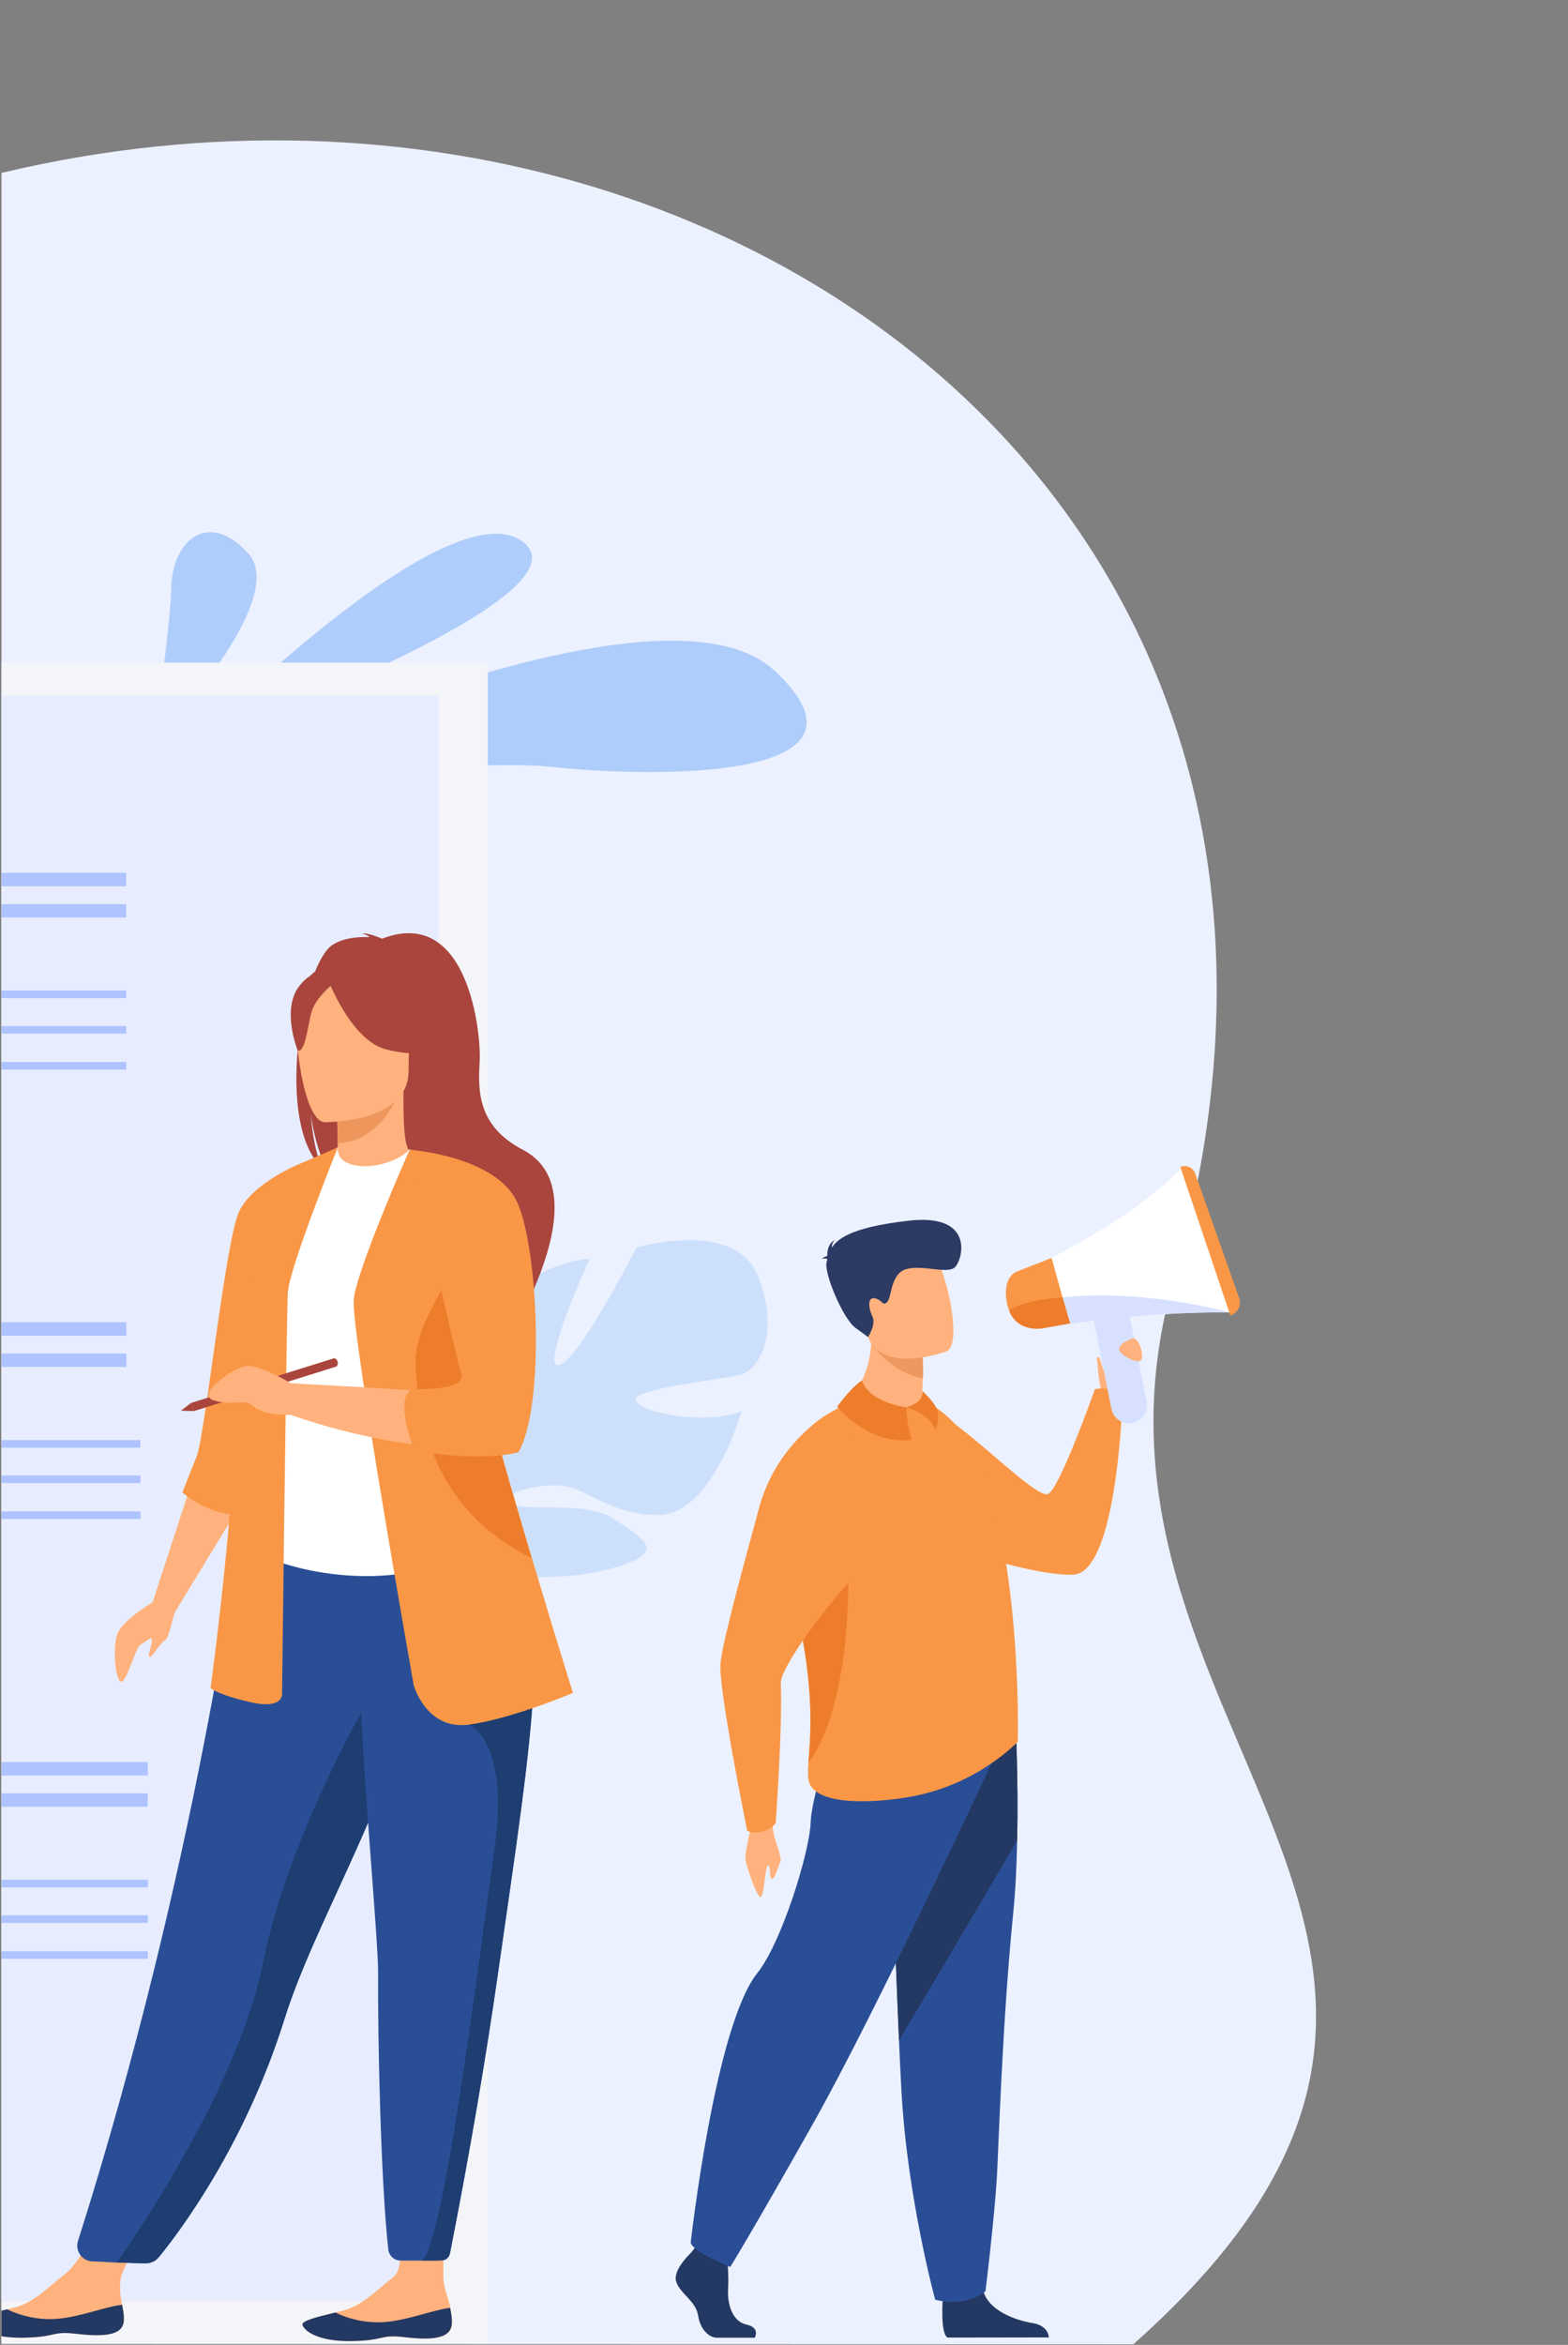 <svg width="528" height="789" fill="none" xmlns="http://www.w3.org/2000/svg"><rect width="100%" height="100%" fill="#808080" stroke="none"/><g clip-path="url(#clip0)"><path d="M-789.437 788.491s-137.895-121.173-111.112-320.65c27.753-206.554 173.657-316.446 364.047-274.756 155.597 34.101 255.843 12.205 416.745-85.226C144.096-51.98 484.216 121.037 395.245 430.714c-43.057 149.839 137.64 223.887-13.621 358.085l-1171.061-.308z" fill="#ECF1FF"/><path d="M64.99 250.467s85.655-87.021 111.01-68.202c25.354 18.871-111.01 68.202-111.01 68.202zm-5.867 16.409s161.872-78.868 201.919-41.023c39.996 37.844-44.026 35.588-75.196 32.203-31.222-3.435-126.723 8.82-126.723 8.82zm-7.448-17.896s.663-4.154 1.53-10.307c1.684-11.897 4.235-31.23 4.49-41.229.357-15.128 12.141-26.255 25.864-11.282 13.724 14.974-26.885 58.459-26.885 58.459l-5 4.359z" fill="#AFCDFB"/><path d="M255.328 429.586c-7.601-19.742-41.016-9.794-41.016-9.794s-19.437 37.998-26.069 39.536c-6.632 1.539 10.305-35.742 10.305-35.742-13.162.103-44.74 19.692-44.74 19.692s6.428 41.228-.408 41.126c-6.837-.154-3.827-36.819-3.827-36.819-12.243 5.128-22.497 21.179-22.497 21.179-12.244 25.691 21.222 40.1 21.222 40.1s1.939 14.359-5.204 31.794c0 0-1.683 3.281-3.163 8.666l3.419-.359c.204-.974.408-1.897.663-2.769v-.052a60.07 60.07 0 00.765-2.307c.816-2.205 1.377-3.795 1.734-4.923 2.5-6.82 6.122-15.794 8.979-17.845 0 0-.459-.513-.918-1.487.306.461.612.974.918 1.487 7.193 12.05 36.884 11.076 52.954 5.948s8.418-9.025-1.224-15.64-27.957-2.667-33.721-5.077c-5.765-2.41 1.887-6.205 12.958-6.512 11.019-.308 17.651 10.102 35.506 9.948 17.856-.154 27.855-35.024 27.855-35.024-11.836 5.077-34.385.615-35.711-3.487-1.275-4.154 31.17-7.128 36.068-8.923 4.948-1.897 12.754-12.973 5.152-32.716z" fill="#CDE0FB"/><path d="M164.266 222.981h-415.98v565.408h415.98V222.981z" fill="#F4F5F8"/><path d="M147.686 234.006h-386.391v540.281h386.391V234.006z" fill="#E7EDFF"/><path d="M42.492 333.283H-84.333v2.564H42.492v-2.564zm0 11.948H-84.333v2.564H42.492v-2.564zm0 12.102H-84.333v2.564H42.492v-2.564zm0-63.638h-49.18v4.513h49.18v-4.513zm0 10.513H-17.4v4.512h59.892v-4.512zm7.295 328.291h-134.12v2.564h134.12v-2.564zm0 11.948h-134.12v2.564h134.12v-2.564zm0 12.102h-134.12v2.564h134.12v-2.564zm0-63.638H-2.198v4.513h51.985v-4.513zm-.051 10.513h-63.31v4.512h63.31v-4.512zm-2.449-118.866h-131.62v2.564h131.62v-2.564zm0 11.897h-131.62v2.564h131.62v-2.564zm0 12.102h-131.62v2.564h131.62v-2.564zm-4.744-63.638H-12.35v4.512h54.893v-4.512zm0 10.512h-66.83v4.513h66.83v-4.513z" fill="#AEC3FF"/><path d="M41.676 780.953c-.408 5.231-7.755 5.282-16.121 4.308-8.367-.975-6.122 1.128-17.856 1.333-11.733.154-15.763-3.743-16.325-5.384-.51-1.487 5.153-2.769 11.173-4.205.765-.205 1.53-.359 2.296-.564 6.785-1.744 11.325-6.872 17.14-11.333 5.51-4.256 12.601-19.538 12.601-19.538l16.02-.717s-6.735 13.742-9.285 19.64c-1.48 3.487-.868 7.743-.205 11.025.358 1.743.715 3.589.562 5.435z" fill="#FFB27D"/><path d="M25.555 785.261c-8.367-.975-6.122 1.128-17.856 1.333-11.733.154-15.763-3.743-16.325-5.384-.51-1.487 5.153-2.769 11.173-4.205l.05.102s7.551 4.051 17.193 3.077c7.856-.769 15.866-4.102 21.324-4.666.358 1.794.715 3.589.562 5.487-.358 5.179-7.755 5.23-16.121 4.256z" fill="#233862"/><path d="M152.175 782.03c-.357 5.231-7.754 5.333-16.121 4.359-8.366-.974-6.122 1.179-17.855 1.333-11.734.154-15.764-3.692-16.325-5.384-.51-1.487 5.152-2.769 11.172-4.256.766-.206 1.531-.359 2.296-.565 6.785-1.743 11.325-6.871 17.141-11.332 5.51-4.256 0-29.332 0-29.332l17.601-1.744s-.868 21.128-.817 30.717c0 3.794 1.735 7.435 2.398 10.717.306 1.795.612 3.641.51 5.487z" fill="#FFB27D"/><path d="M136.054 786.389c-8.366-.974-6.122 1.179-17.855 1.333-11.734.154-15.764-3.692-16.325-5.384-.51-1.487 5.152-2.769 11.172-4.256l.051.102s7.551 4.051 17.193 3.077c7.856-.821 15.865-4.102 21.273-4.718.357 1.795.714 3.59.561 5.436-.357 5.333-7.703 5.384-16.07 4.41z" fill="#233862"/><path d="M100.803 348.308c-3.01-12.512 1.377-18.358 5.305-21.435 1.888-4.615 4.03-7.948 6.224-9.179 3.979-2.307 8.775-2.512 12.142-2.359-.867-.871-2.551-1.23-2.551-1.23 2.092-.308 6.734 1.743 6.734 1.743 28.926-11.179 33.466 31.588 32.854 41.537-.612 9.948-.51 21.64 14.539 29.485 28.722 14.923-9.54 71.279-9.54 71.279.715-8.051-36.118-50.408-55.402-63.125-4.694-6.923-6.326-19.179-6.479-20.153.816 9.692 2.448 15.127 3.928 18.204-8.775-8.051-10.05-27.537-7.754-44.767z" fill="#A9453D"/><path d="M112.23 395.69c-.102.052 9.285 4.923 16.325 3.026 6.632-1.795 10.968-10.461 10.866-10.512-2.806-.564-3.622-4.462-3.571-21.128l-1.275.257-21.376 4.256s.51 6.769.51 13.128c.051 5.281-.255 10.358-1.479 10.973z" fill="#FFB27D"/><path d="M113.25 371.538s.511 6.769.511 13.127c11.937-.359 18.263-11.281 20.865-17.383l-21.376 4.256z" fill="#ED975D"/><path d="M26.269 754.032c-1.071 3.281 1.326 6.717 4.744 6.871l8.367.41 8.826.257c2.193.051 4.336-.923 5.713-2.616 7.04-8.717 28.773-37.69 41.935-79.79.357-1.18.765-2.359 1.174-3.59 8.672-25.486 26.732-57.484 36.221-86.457 1.53-4.615 2.856-8.974 4.081-13.077.408-1.333.765-2.615 1.122-3.897 6.989-24.46 9.03-40.511 10.917-57.638l-68.615.564c.05 0-14.387 112.815-54.485 238.963z" fill="#2A4E96"/><path d="M90.395 475.43c.154 32.819-4.795 46.869-4.795 46.869s29.385 15.025 64.28 3.949c.408-.154 24.997-7.128 24.997-7.128-.561-1.333-5.459-23.281-6.02-24.511-7.346-15.897-9.387-22.615-10.254-27.486-1.632-9.128-1.632-18.563-.867-27.486 2.143-23.589 8.468-43.177 8.468-43.177-9.488-2.154-18.416-6-28.313-9.744-2.296 2.872-9.234 5.846-15.254 5.692-6.938-.153-9.234-3.128-8.825-6.409-7.398 4.153-13.315 8.05-13.315 8.05-6.275 10.974-19.08 21.692-19.999 38.563-.255 4.205 9.897 41.895 9.897 42.818z" fill="#fff"/><path d="M149.42 479.071c3.01 4.256 8.724 30.203 23.059 33.434-7.346-18.461-12.957-26.563-13.825-32.255-1.632-10.615-1.632-21.588-.867-31.947-4.796-8.461-8.367-14.204-8.367-14.204-.357-1.385-7.601-23.845-9.948-3.744-2.295 20.102 6.581 43.947 9.948 48.716z" fill="#5F9AA8"/><path d="M109.271 377.589s28.314.461 28.314-17.23c0-17.743 3.673-29.588-14.386-30.665-18.06-1.026-21.58 5.692-23.009 11.64-1.428 5.897 1.735 35.639 9.081 36.255z" fill="#FFB27D"/><path d="M110.292 329.232s7.754 20.768 19.641 23.845c11.886 3.077 17.039-.154 17.039-.154s-9.132-7.281-11.02-19.999c.051.052-19.794-13.589-25.66-3.692z" fill="#A9453D"/><path d="M112.23 330.924s-5.765 4.667-7.193 9.179c-1.429 4.513-2.041 13.795-4.745 13.487 0 0-5.815-14.153.715-22.102 6.989-8.512 11.223-.564 11.223-.564z" fill="#A9453D"/><path d="M64.735 498.198l-13.366 40.973 7.652 3.076 22.09-36.203-16.376-7.846z" fill="#FFB27D"/><path d="M100.752 391.691s-15.764 6.307-20.305 16.101c-4.54 9.795-11.478 75.535-14.233 82.304-2.755 6.769-4.795 12.102-4.795 12.102s7.958 6.717 15.916 7.23c8.01.462 23.417-117.737 23.417-117.737z" fill="#F99746"/><path d="M113.761 386.05s-16.376 40.665-16.836 48.869c-.459 8.205-1.938 134.558-1.938 134.558s.97 5.794-10.101 3.384c-11.07-2.41-13.978-4.82-13.978-4.82s10.61-77.945 7.703-105.021c-2.908-27.126 22.141-71.329 22.141-71.329l13.009-5.641z" fill="#F99746"/><path d="M39.38 761.262l9.59.308c1.735.051 3.368-.667 4.44-2 6.427-7.846 28.925-37.229 42.444-80.407.357-1.179.765-2.358 1.174-3.589 8.672-25.486 26.732-57.484 36.221-86.457 1.53-4.616 2.856-8.974 4.081-13.077.408-1.333.765-2.615 1.122-3.897l-10.101-7.692s-30.354 49.382-39.741 95.842c-8.112 40.357-40.761 88.918-49.23 100.969z" fill="#1E3D70"/><path d="M127.331 664.6c-.153 21.384.867 69.022 3.418 92.303.255 2.154 2.04 3.744 4.183 3.744h7.142c3.01 0 5.255 0 6.785-.052 1.276 0 2.398-.974 2.653-2.256 7.142-36.408 12.193-66.663 15.968-92.816 3.112-21.896 5.918-40.613 8.009-56.766 2.143-16.256 3.622-29.845 4.184-41.331.102-1.795.153-3.59.153-5.282.051-1.744.051-3.385.051-5.026l-59.28-5.794c.765 39.639 6.836 100.149 6.734 113.276z" fill="#2A4E96"/><path d="M142.074 760.647c2.704 0 4.796 0 6.275-.052 1.582 0 2.908-1.179 3.214-2.717 7.091-36.204 12.142-66.305 15.866-92.304 3.112-21.896 5.918-40.613 8.009-56.766 2.143-16.256 3.622-29.845 4.184-41.331l-21.733 12.871s13.876 4.923 8.571 42.203c-5.306 37.28-16.989 132.814-24.386 138.096z" fill="#1E3D70"/><path d="M139.319 567.066s4.184 15.179 18.621 13.231c14.437-1.949 34.997-10.667 34.997-10.667s-6.173-19.588-13.825-45.382c-9.285-31.178-20.815-71.381-26.222-96.764-1.531-7.128-2.551-13.025-2.959-17.281l-11.989-23.384s-17.855 40.306-18.825 50.459c-1.02 10.256 20.202 129.788 20.202 129.788z" fill="#F99746"/><path d="M153.706 435.842l-15.815-48.972c.051 0 19.998 5.949 29.997 11.077 0 0 6.275 8.102 10.152 26.87 0 0 4.081 44.972-5.05 61.433 0 0-28.875 5.795-75.095-10.153v-10.666s50.556 2.666 60.912 3.897l-5.101-33.486z" fill="#FFB27D"/><path d="M139.932 458.662c.663 16.46 4.489 48.407 38.822 65.483.102.052.204.103.255.154-9.284-31.178-20.814-71.381-26.222-96.764-6.274 9.487-13.213 22.05-12.855 31.127z" fill="#ED7D2B"/><path d="M137.891 386.87s29.334 2.052 36.374 17.897c7.04 15.794 9.285 68.407.306 83.893 0 0-12.397 3.538-34.282-.564-.255-.051-.562-.102-.817-.154 0 0-6.989-17.178-.714-20.563 0 0 18.468.974 16.529-5.179-1.887-6.102-17.396-75.33-17.396-75.33z" fill="#F99746"/><path d="M64.377 472.046l.868 2.769 48.107-15.025s.664-.718.306-1.692c-.357-1.077-1.173-1.077-1.173-1.077l-48.108 15.025z" fill="#A9453D"/><path d="M60.908 474.661l3.47-2.615.867 2.769-4.337-.154z" fill="#A9453D"/><path d="M53.256 538.042s-12.193 6.769-13.825 11.948c-1.581 5.18-.51 16 1.428 15.846 1.939-.154 4.847-11.641 6.428-12.41 1.582-.82 3.878-3.23 3.878-1.436 0 1.795-1.582 5.026-.817 5.487.817.462 3.367-4.512 5.153-5.487 1.785-.974 2.5-8.974 4.234-11.076 1.735-2.205-6.479-2.872-6.479-2.872zm44.639-72.612s-10.918-6.768-15.509-5.692c-4.591 1.026-16.274 9.538-10.611 11.385 5.611 1.846 10.152-.103 12.294 1.23 2.143 1.334 3.776 3.795 13.826 3.744 10.05-.052 0-10.667 0-10.667zm272.831 3.539s-1.123-11.436 4.795-11.077c5.969.411 7.55 3.128 6.887 5.333-.663 2.205-6.479 9.487-6.479 9.487l-5.203-3.743z" fill="#FFB27D"/><path d="M361.39 529.838c-10.407.41-31.222-5.692-39.078-8.974-7.448-3.077-13.927-6.359-19.437-9.59a223.728 223.728 0 01-4.234-2.564c-14.183-8.973-20.764-16.768-20.764-16.768s26.58-23.076 37.293-17.025c12.601 7.077 34.282 30.05 37.904 27.691 4.132-2.666 15.611-35.178 15.611-35.178 7.601-1.435 9.234 4.308 9.234 4.308s-1.735 57.484-16.529 58.1z" fill="#F99746"/><path d="M317.517 772.543s-1.072 12.666 1.581 14l34.078-.052s0-3.948-5.458-4.82c-5.459-.872-15.101-4.102-16.733-11.281-1.633-7.231-13.468 2.153-13.468 2.153z" fill="#233862"/><path d="M342.514 619.218c-.153 8.307-.561 16.819-1.326 24.511-3.674 36.46-5 80.458-5.51 88.97-.918 14.717-3.826 38.255-3.826 38.255s-5.765 5.487-16.937 2.871c0 0-9.285-33.895-11.326-69.586-.051-.564-.051-1.179-.102-1.743-.255-4.718-.51-10.103-.765-15.948-1.684-38.973-3.571-96.867-3.571-96.867l42.802-10.102c0-.052 1.02 18.973.561 39.639z" fill="#2A4E96"/><path d="M342.514 619.218c-10.866 18.819-31.528 53.433-39.792 67.278-1.684-38.972-3.571-96.867-3.571-96.867l42.802-10.102s1.02 19.025.561 39.691z" fill="#233862"/><path d="M253.288 613.116s-2.653 10.461-2.245 12.768c.459 2.308 3.01 10.205 4.643 12.153 1.632 1.949 1.683-8.512 2.754-10.153 1.072-1.641.511 3.897 1.378 4.359.867.461 2.296-4.205 2.959-5.846.663-1.641-2.296-7.384-2.551-11.487-.306-4.102-6.938-1.794-6.938-1.794z" fill="#FFB27D"/><path d="M232.576 758.134s-6.071 5.589-4.898 9.538c1.174 3.948 6.683 6.615 7.397 11.435.766 4.82 3.725 7.487 6.377 7.487h12.703s1.939-3.384-2.755-4.41c-4.744-1.026-6.53-6.718-6.224-11.999.307-5.282-.459-12.308-.459-12.308l-10.05-2.358-2.091 2.615z" fill="#233862"/><path d="M335.219 590.501s-40.047 86.15-61.372 123.943c-21.324 37.793-27.956 48.356-27.956 48.356s-12.193-4.82-13.315-8.153c0 0 8.162-72.971 22.446-90.765 8.061-10.051 17.55-40.203 17.958-50.767.459-10.563 9.795-35.741 9.795-35.741l52.444 13.127z" fill="#2A4E96"/><path d="M342.718 586.04s-13.06 14.102-35.2 18.358c-9.744 1.846-29.488 3.692-34.385-3.282-1.173-1.641-1.173-4.051-.918-7.846.663-9.794 3.112-28.819-7.959-66.919-1.02-3.539-1.734-6.974-2.142-10.205-2.398-19.537 5.764-33.383 15.355-39.536 23.467-15.077 34.895-4.667 34.895-4.667s13.417 6.307 19.539 24.666c12.295 36.767 10.815 89.431 10.815 89.431z" fill="#F99746"/><path d="M284.458 472.661s13.418 4.359 25.661-.667c0 0 2.347-1.23.409-3.897.204-2.564.153-2.359.204-4.205.153-4.359-.051-6.82-.051-6.82l-9.03-5.897-8.571-5.641c2.245 17.794-8.622 27.127-8.622 27.127z" fill="#FFB27D"/><path d="M293.59 452.303s6.428 9.641 17.192 11.487c.153-4.359-.153-8.821-.153-8.821l-8.927-3.897-8.112 1.231z" fill="#ED985F"/><path d="M318.69 454.713s-21.733 8.154-26.579-5.282c-4.847-13.435-10.917-21.486 2.755-27.229 13.672-5.795 18.212-1.59 20.916 2.513 2.806 4.051 8.468 27.537 2.908 29.998z" fill="#FFB27D"/><path d="M278.592 423.689c-.255-.205-.766-.308-1.837-.154 0 0 .714-.666 1.837-.923-.051-1.487.204-4.256 2.601-5.384 0 0-1.224.974-1.071 2.564 2.296-3.59 8.112-6.974 25.559-9.025 23.008-2.718 18.416 13.384 15.815 15.691-2.602 2.308-10.918-.974-16.325.564-5.408 1.539-4.847 9.692-6.479 11.128-1.633 1.436-1.276-.616-4.031-1.282-2.754-.667-2.142 3.589-.867 6.153 1.276 2.564-1.479 6.872-1.479 6.872l-4.234-3.077c-4.235-3.077-10.663-18.409-9.744-22.153.102-.307.204-.615.255-.974z" fill="#2C3A64"/><path d="M272.215 593.27c.663-9.794 3.112-28.819-7.959-66.919-1.02-3.539-1.734-6.974-2.142-10.205 8.264-2.718 23.263 3.333 23.263 3.333s3.52 50.459-13.162 73.791z" fill="#ED7D2B"/><path d="M278.49 475.994s-16.989 9.692-22.855 31.281c-4.745 17.691-12.142 44.049-13.009 52.253-.868 8.256 8.979 56.459 8.979 56.459s1.377 1.026 4.795.359c3.265-.667 4.795-2.872 4.795-2.872s2.347-32.152 1.735-47.331c-.255-6.307 29.028-46.151 44.843-51.33 6.224-2-29.283-38.819-29.283-38.819z" fill="#F99746"/><path d="M290.274 464.507s-2.857 1.385-8.366 8.769c0 0 10.254 12.923 25.048 11.231 0 0-1.836-6.718-1.734-10.974.051 0-12.346-1.385-14.948-9.026zm14.999 9.026s7.907 2.051 9.795 7.794c0 0 1.683-4.923.204-7.692-1.48-2.769-4.694-5.589-4.694-5.589s1.072 3.538-5.305 5.487z" fill="#ED7D2B"/><path d="M414.089 441.637s-29.334-.821-63.157 5.435l-3.52-8.973-3.878-9.795s33.977-14.717 54.383-35.178l16.172 48.511z" fill="#fff"/><path d="M397.458 392.665l16.835 49.946c2.448-.718 3.826-3.384 2.959-5.846l-14.795-41.946c-.765-2-3.01-3.026-4.999-2.154z" fill="#F99746"/><path d="M414.089 441.637s-29.334-.821-63.157 5.435l-3.52-8.973c31.782-6.513 66.677 3.538 66.677 3.538z" fill="#D7E1FF"/><path d="M360.318 445.278l-9.182 1.641c.153 0-8.52 1.692-11.326-6-.255-.513-.408-1.026-.561-1.641-2.194-9.589 3.061-11.384 3.061-11.384l11.784-4.615 3.725 13.332v.052l2.499 8.615z" fill="#F99746"/><path d="M360.318 445.278l-9.182 1.641c.153 0-8.52 1.692-11.326-6 5.204-3.795 18.009-4.308 18.009-4.308v.052l2.499 8.615z" fill="#ED7D2B"/><path d="M381.388 478.814c-3.265.667-6.479-1.487-7.143-4.769l-5.815-29.126c-.663-3.282 1.479-6.513 4.744-7.179 3.265-.667 6.479 1.487 7.142 4.769l5.816 29.126c.663 3.282-1.479 6.513-4.744 7.179z" fill="#D7E1FF"/><path d="M380.623 450.611s-4.49 1.795-3.673 3.794c.816 2 6.53 4.718 7.397 3.128.918-1.589-.918-8.615-3.724-6.922zm-9.999 16.563s-.868-4.615-.919-6.718c-.051-2.102-.663-3.692-.153-3.794.51-.052.766.307.97.974.204.667 1.428 4.769 1.428 4.769l-.408 4.051-.918.718z" fill="#FFB27D"/></g><defs><clipPath id="clip0"><path fill="#fff" transform="translate(.5)" d="M0 0h527.5v789H0z"/></clipPath></defs></svg>